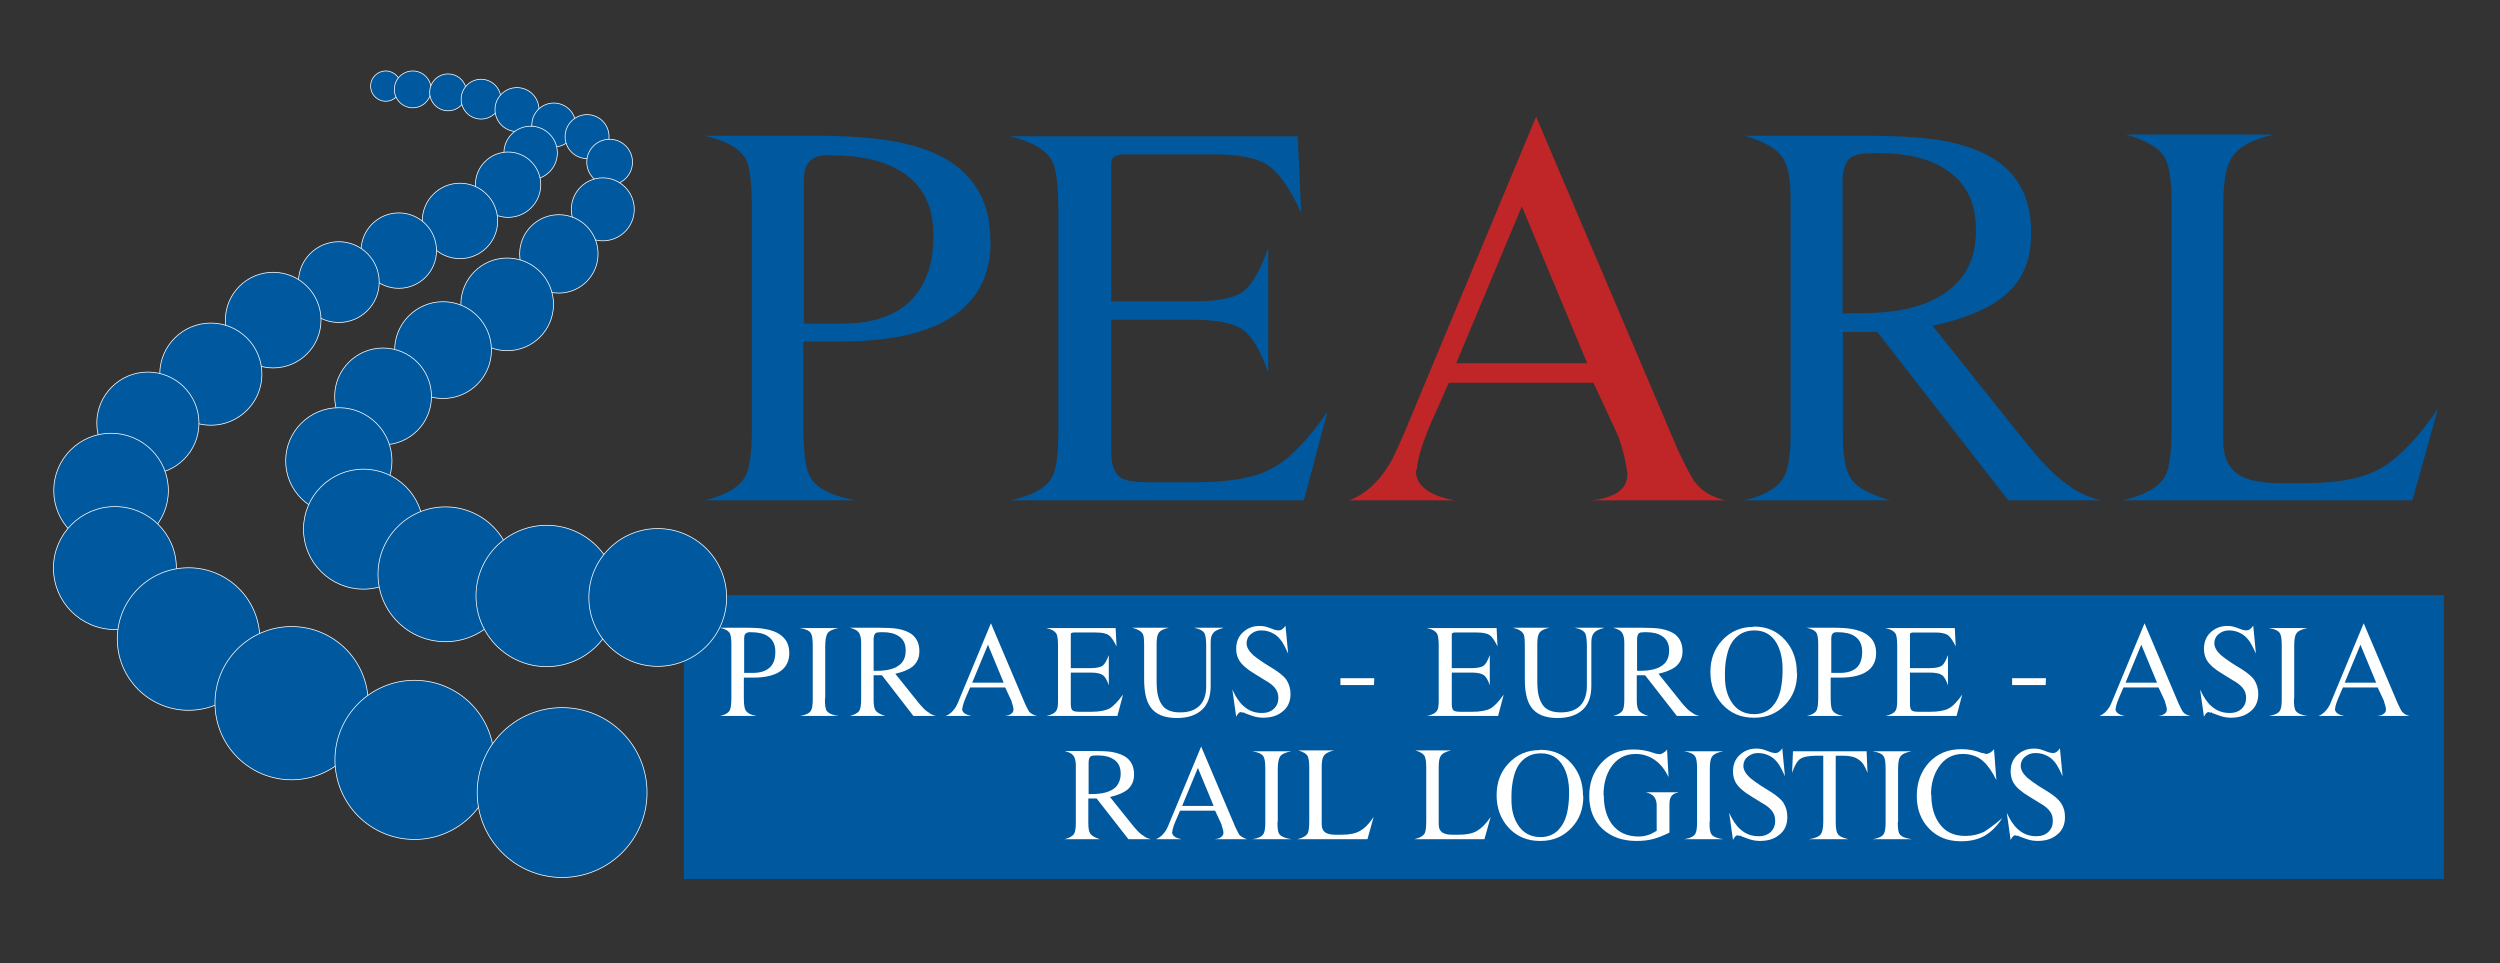 <?xml version="1.0" encoding="utf-8"?>
<!-- Generator: Adobe Illustrator 22.1.0, SVG Export Plug-In . SVG Version: 6.00 Build 0)  -->
<svg version="1.1" id="Layer_1" xmlns="http://www.w3.org/2000/svg" xmlns:xlink="http://www.w3.org/1999/xlink" x="0px" y="0px"
	 viewBox="0 0 841.9 324.3" style="enable-background:new 0 0 841.9 324.3;" xml:space="preserve">
<rect x="0" y="0" width="841.9" height="324.3" fill="#333333" stroke="none"/>
<style type="text/css">
	.st0{fill:#00589F;}
	.st1{fill:#00589F;stroke:#FFFFFF;stroke-width:0.25;stroke-miterlimit:10;}
	.st2{fill:#C02527;}
	.st3{fill:#FFFFFF;}
</style>
<rect x="230.3" y="200.4" class="st0" width="592.7" height="95.6"/>
<g>
	<circle class="st1" cx="129.9" cy="29" r="5.1"/>
	<circle class="st1" cx="139" cy="30.1" r="6.2"/>
	<circle class="st1" cx="150.9" cy="31.1" r="6.2"/>
	<circle class="st1" cx="162" cy="33.4" r="6.7"/>
	<circle class="st1" cx="174.1" cy="36.9" r="7.4"/>
	<circle class="st1" cx="186.5" cy="42.1" r="7.4"/>
	<circle class="st1" cx="178.7" cy="51.5" r="9"/>
	<circle class="st1" cx="171.1" cy="62.2" r="11"/>
	<circle class="st1" cx="154.9" cy="74.4" r="12.7"/>
	<circle class="st1" cx="134.3" cy="84.4" r="12.7"/>
	<circle class="st1" cx="114.1" cy="95" r="13.6"/>
	<circle class="st1" cx="92" cy="107.8" r="16.1"/>
	<circle class="st1" cx="71" cy="126" r="17.2"/>
	<circle class="st1" cx="49.8" cy="142.5" r="17.2"/>
	<circle class="st1" cx="37.4" cy="165.2" r="19.3"/>
	<circle class="st1" cx="38.7" cy="191.3" r="20.7"/>
	<circle class="st1" cx="197.7" cy="46" r="7.4"/>
	<circle class="st1" cx="63.5" cy="215.2" r="24"/>
	<circle class="st1" cx="205.3" cy="54.6" r="7.7"/>
	<circle class="st1" cx="98.2" cy="236.8" r="25.8"/>
	<circle class="st1" cx="203" cy="70.5" r="10.6"/>
	<circle class="st1" cx="188.2" cy="85.5" r="13.2"/>
	<circle class="st1" cx="170.8" cy="102.5" r="15.6"/>
	<circle class="st1" cx="149.2" cy="117.9" r="16.3"/>
	<circle class="st1" cx="129" cy="133.5" r="16.3"/>
	<circle class="st1" cx="114.1" cy="155.2" r="17.9"/>
	<circle class="st1" cx="122.4" cy="178.2" r="20.2"/>
	<circle class="st1" cx="139.6" cy="255.9" r="26.8"/>
	<circle class="st1" cx="150" cy="193.4" r="22.7"/>
	<circle class="st1" cx="184.1" cy="200.7" r="23.8"/>
	<circle class="st1" cx="221.5" cy="201.2" r="23.2"/>
	<circle class="st1" cx="189.3" cy="266.9" r="28.6"/>
</g>
<g>
	<path class="st0" d="M333.6,81.4c0,8.8-2.7,15.9-8.1,21.3c-4.5,4.6-11,7.9-19.2,9.9c-6.6,1.6-14.3,2.4-23,2.4h-12.8v28.5
		c0,8.7,0.8,14.4,2.3,17.1c2.2,3.8,7.3,6.5,15.5,7.9h-51c7.3-1.8,11.9-4.5,13.8-8.3c1.4-2.7,2.1-8.1,2.1-16.3V69.6
		c0-8.1-0.7-13.4-2-15.9c-2-3.7-6.6-6.3-13.9-8h36.4c10.8,0,19.6,0.6,26.2,1.7c10.2,1.7,18,4.9,23.4,9.5c6.8,5.8,10.2,13.8,10.2,24
		L333.6,81.4L333.6,81.4z M314.3,80v-1c0-9.7-3.6-16.8-10.9-21.3c-5.8-3.6-13.6-5.4-23.5-5.4h-1.4c-3,0-5.1,0.9-6.4,2.7
		c-1,1.3-1.4,3.3-1.4,6v4.3V109h12.8c9.6,0,17.1-2.3,22.4-7C311.4,96.9,314.3,89.6,314.3,80z"/>
	<path class="st0" d="M447,138.8l-7.9,29.7h-99c7.4-1.5,12.1-4.1,14.1-7.7c1.5-2.6,2.2-7.7,2.2-15.4V70.9c0-8.4-0.7-13.9-2-16.5
		c-2-3.9-6.8-6.7-14.3-8.5H437l1.2,25.7c-3.7-7.9-7.3-13.2-11-15.8S417.5,52,409,52h-30.5c-1.5,0-2.6,0.3-3.3,0.8
		c-0.7,0.5-1,1.4-1,2.5v46.2h27.5c8.3,0,13.9-1.1,16.9-3.3c3-2.2,5.8-7.1,8.5-14.7v42c-2.6-7.5-5.5-12.3-8.6-14.5s-8.6-3.3-16.4-3.3
		h-27.9v43.9c0,4.7,1,7.7,3,9.1c1.6,1.2,4.8,1.7,9.6,1.7h15.9c11.3,0,19.8-1.5,25.3-4.5C433.6,155.2,439.9,148.8,447,138.8z"/>
	<path class="st2" d="M581.2,168.5H536c3-0.3,5.5-1,7.4-1.9c3.1-1.5,4.6-3.8,4.6-6.7v-0.6c-0.2-1.8-0.6-3.8-1.1-6.1
		c-0.1-0.3-0.6-2.2-1.7-5.8l-8.6-18.5h-48.7l-5.4,12.2c-1.2,2.5-2.2,5.2-3.3,8.2c-1.3,3.9-2,6.8-2,8.6l-0.4,0.6c0,3,1.6,5.4,4.7,7.2
		c2,1.2,4.8,2.1,8.3,2.8h-35.5c5.4-2,9.9-6.1,13.5-12c1.6-2.6,4.1-8.2,7.6-16.7l41.9-100.5l47.6,111.9c2.9,6.2,4.9,9.9,5.8,11
		C573,165.4,576.6,167.5,581.2,168.5z M534.5,122.3l-22-52.8l-22.1,52.8H534.5z"/>
	<path class="st0" d="M707.6,168.5h-31.3l-44.1-56.7h-11.6v34.5c0,7.2,0.9,12.1,2.7,14.8c2,3.1,6.5,5.5,13.3,7.4h-49.2
		c6.7-1.6,11-4.1,13.1-7.4c1.7-2.8,2.5-7.8,2.5-15.2V66.6c0-6.7-1-11.4-3.1-14.1c-2.1-2.7-6.2-5-12.4-6.8h40.4
		c10.4,0,18.7,0.5,24.7,1.4c9.5,1.5,16.8,4.4,21.9,8.6c6.3,5.3,9.5,12.7,9.5,22.4V79c0,8.9-3.1,15.9-9.4,20.9
		c-5.2,4.2-13.1,7.5-23.8,9.8l30.1,37.7c3.1,3.8,5.5,6.7,7.3,8.6c2.9,3.2,5.8,5.7,8.6,7.6C700,166,703.7,167.6,707.6,168.5z
		 M665.4,77.6V77c0-8.9-3.4-15.5-10.1-19.9c-5.6-3.7-13-5.5-22.1-5.5h-2.6c-3.6,0-6,0.5-7.3,1.4c-1.9,1.4-2.8,4.3-2.8,8.6v43.9h5
		c7.2,0,13.4-0.6,18.3-1.9c6.5-1.7,11.5-4.4,15.2-8.3C663.3,90.9,665.4,85,665.4,77.6z"/>
	<path class="st0" d="M821,137.7l-8.6,30.8h-97.6c7.6-1.8,12.4-4.5,14.4-8.3c1.4-2.6,2.1-8.1,2.1-16.3V69c0-7.8-0.7-13-2.1-15.6
		c-1.9-3.5-6.4-6.2-13.4-8.1H766c-7.5,1.5-12.4,4.3-14.7,8.2c-1.7,2.9-2.6,8-2.6,15.5v3v76.5c0,5.8,2,9.7,6.1,11.9
		c2.8,1.5,7.1,2.3,13,2.3h8.8c11,0,19.5-1.7,25.5-5.2C808.1,153.9,814.4,147.3,821,137.7z"/>
</g>
<g>
	<path class="st3" d="M265.8,220c0,2.1-0.7,3.9-2,5.2c-1.1,1.1-2.6,1.9-4.6,2.4c-1.6,0.4-3.4,0.6-5.6,0.6h-3.1v6.9
		c0,2.1,0.2,3.5,0.6,4.1c0.5,0.9,1.8,1.6,3.7,1.9h-12.3c1.8-0.4,2.9-1.1,3.3-2c0.3-0.7,0.5-2,0.5-4v-18c0-2-0.2-3.2-0.5-3.8
		c-0.5-0.9-1.6-1.5-3.4-1.9h8.8c2.6,0,4.7,0.1,6.3,0.4c2.5,0.4,4.4,1.2,5.7,2.3C265,215.5,265.8,217.5,265.8,220L265.8,220z
		 M261.1,219.7v-0.3c0-2.4-0.9-4.1-2.6-5.2c-1.4-0.9-3.3-1.3-5.7-1.3h-0.3c-0.7,0-1.2,0.2-1.6,0.7c-0.2,0.3-0.3,0.8-0.3,1.4v1v10.6
		h3.1c2.3,0,4.1-0.6,5.4-1.7C260.4,223.8,261.1,222,261.1,219.7z"/>
	<path class="st3" d="M282.5,241.1h-13.1c1.9-0.3,3.2-0.9,3.7-1.8c0.4-0.7,0.6-1.9,0.6-3.8v-18c0-2.2-0.2-3.6-0.6-4.2
		c-0.5-0.9-1.8-1.5-3.8-1.8h13.1c-2,0.4-3.3,1-3.8,1.9c-0.4,0.7-0.7,2.1-0.7,4.2v17.3l-0.1,0.8c0,1.9,0.2,3.2,0.7,3.8
		C279.2,240.3,280.5,240.9,282.5,241.1z"/>
	<path class="st3" d="M315.2,241.1h-7.6L297,227.4h-2.8v8.3c0,1.7,0.2,2.9,0.7,3.6c0.5,0.7,1.6,1.3,3.2,1.8h-11.9
		c1.6-0.4,2.7-1,3.2-1.8c0.4-0.7,0.6-1.9,0.6-3.7v-19.2c0-1.6-0.3-2.7-0.8-3.4s-1.5-1.2-3-1.6h9.8c2.5,0,4.5,0.1,6,0.3
		c2.3,0.4,4.1,1.1,5.3,2.1c1.5,1.3,2.3,3.1,2.3,5.4v0.2c0,2.2-0.8,3.8-2.3,5.1c-1.3,1-3.2,1.8-5.8,2.4l7.3,9.1
		c0.7,0.9,1.3,1.6,1.8,2.1c0.7,0.8,1.4,1.4,2.1,1.8C313.4,240.5,314.3,240.9,315.2,241.1z M305,219.1V219c0-2.2-0.8-3.8-2.4-4.8
		c-1.4-0.9-3.1-1.3-5.3-1.3h-0.6c-0.9,0-1.5,0.1-1.8,0.3c-0.4,0.3-0.7,1-0.7,2.1v10.6h1.2c1.8,0,3.2-0.2,4.4-0.5
		c1.6-0.4,2.8-1.1,3.7-2C304.5,222.3,305,220.9,305,219.1z"/>
	<path class="st3" d="M349.3,241.1h-10.9c0.7-0.1,1.3-0.2,1.8-0.5c0.7-0.4,1.1-0.9,1.1-1.6v-0.1c0-0.4-0.1-0.9-0.3-1.5
		c0-0.1-0.2-0.5-0.4-1.4l-2.1-4.5h-11.8l-1.3,3c-0.3,0.6-0.5,1.3-0.8,2c-0.3,0.9-0.5,1.6-0.5,2.1l-0.1,0.1c0,0.7,0.4,1.3,1.1,1.7
		c0.5,0.3,1.2,0.5,2,0.7h-8.6c1.3-0.5,2.4-1.5,3.3-2.9c0.4-0.6,1-2,1.8-4l10.1-24.3l11.5,27.1c0.7,1.5,1.2,2.4,1.4,2.7
		C347.3,240.4,348.2,240.9,349.3,241.1z M338,229.9l-5.3-12.8l-5.3,12.8H338z"/>
	<path class="st3" d="M378.2,233.9l-1.9,7.2h-23.9c1.8-0.4,2.9-1,3.4-1.9c0.4-0.6,0.5-1.9,0.5-3.7v-18c0-2-0.2-3.4-0.5-4
		c-0.5-0.9-1.6-1.6-3.5-2h23.4l0.3,6.2c-0.9-1.9-1.8-3.2-2.6-3.8c-0.9-0.6-2.3-0.9-4.4-0.9h-7.4c-0.4,0-0.6,0.1-0.8,0.2
		c-0.2,0.1-0.2,0.3-0.2,0.6V225h6.6c2,0,3.4-0.3,4.1-0.8s1.4-1.7,2.1-3.6v10.2c-0.6-1.8-1.3-3-2.1-3.5c-0.7-0.5-2.1-0.8-4-0.8h-6.7
		v10.6c0,1.1,0.2,1.9,0.7,2.2c0.4,0.3,1.2,0.4,2.3,0.4h3.9c2.7,0,4.8-0.4,6.1-1.1C374.9,237.9,376.4,236.3,378.2,233.9z"/>
	<path class="st3" d="M411.9,211.5c-1.7,0.4-2.9,1-3.5,1.9c-0.5,0.7-0.7,1.7-0.7,3.1v2.3V231c0,3.6-1,6.3-3,8.1s-4.8,2.7-8.4,2.7
		c-4.1,0-7.1-1.2-8.8-3.6c-1.5-2-2.2-5.2-2.2-9.5v-11c0-2.2-0.1-3.6-0.4-4.1c-0.5-1-1.7-1.7-3.6-2.2h12.3c-1.8,0.4-3,1-3.5,1.9
		c-0.4,0.7-0.6,1.9-0.6,3.7v0.7v10.9c0,2.4,0.1,4.1,0.4,5.4c0.4,1.8,1.1,3.2,2.1,4.2c1.2,1.1,3,1.7,5.3,1.7h0.2c2.9,0,5-0.8,6.5-2.3
		s2.2-3.7,2.2-6.6v-13.4c0-2.1-0.2-3.5-0.5-4.2c-0.5-1-1.7-1.6-3.6-2h9.8V211.5z"/>
	<path class="st3" d="M434.6,233.7c0,2.5-0.9,4.6-2.8,6c-1.7,1.4-3.9,2-6.5,2c-0.7,0-1.4-0.1-2-0.2c-0.6-0.1-1.2-0.3-1.8-0.5
		l-2.2-0.8c-0.1,0-0.2-0.1-0.3-0.2c-0.1-0.1-0.3-0.1-0.3-0.1l-0.1,0.1h-0.1c0,0-0.1,0-0.3-0.1c-0.2-0.1-0.2-0.1-0.3-0.1
		c-0.4,0-0.7,0.2-1,0.6c-0.2,0.2-0.4,0.6-0.6,1l-1.3-9.2c1.1,2.4,2.3,4.3,3.8,5.6c1.8,1.6,3.8,2.3,6.1,2.3h0.3
		c1.5,0,2.8-0.5,3.8-1.4c1-1,1.5-2.2,1.5-3.7v0c0-1.3-0.4-2.5-1.3-3.5c-0.7-0.8-1.7-1.6-3-2.3l-3.4-2.1c-1.5-0.9-2.5-1.6-3.2-2.2
		c-1.1-0.9-1.9-1.8-2.4-2.7c-0.6-1.1-0.9-2.3-0.9-3.7c0-2.2,0.7-4.1,2.2-5.5s3.3-2.2,5.6-2.2c0.5,0,1,0,1.5,0.1s1,0.2,1.5,0.4
		l2.2,0.8l1.1,0.2c0.5,0,1-0.1,1.4-0.4c0.4-0.3,0.8-0.7,1.1-1.2l0.9,9.4c-0.7-1.6-1.4-2.9-2-3.9c-0.9-1.3-1.8-2.2-2.9-2.8
		c-1.2-0.7-2.6-1.1-4.1-1.1h-0.2c-1.2,0-2.3,0.4-3.3,1.2s-1.5,1.9-1.5,3.1c0,1.3,0.7,2.6,2.2,4c0.7,0.6,1.9,1.5,3.7,2.7l3.7,2.3
		c1.8,1.2,3.1,2.3,3.8,3.3C434.1,230.3,434.6,231.9,434.6,233.7z"/>
	<path class="st3" d="M462.8,228.4l-0.1,2.3h-11.3v-2.3H462.8z"/>
	<path class="st3" d="M506.4,233.9l-1.9,7.2h-23.9c1.8-0.4,2.9-1,3.4-1.9c0.4-0.6,0.5-1.9,0.5-3.7v-18c0-2-0.2-3.4-0.5-4
		c-0.5-0.9-1.6-1.6-3.5-2H504l0.3,6.2c-0.9-1.9-1.8-3.2-2.6-3.8c-0.9-0.6-2.3-0.9-4.4-0.9h-7.4c-0.4,0-0.6,0.1-0.8,0.2
		c-0.2,0.1-0.2,0.3-0.2,0.6V225h6.6c2,0,3.4-0.3,4.1-0.8s1.4-1.7,2.1-3.6v10.2c-0.6-1.8-1.3-3-2.1-3.5c-0.7-0.5-2.1-0.8-4-0.8h-6.7
		v10.6c0,1.1,0.2,1.9,0.7,2.2c0.4,0.3,1.2,0.4,2.3,0.4h3.9c2.7,0,4.8-0.4,6.1-1.1C503.2,237.9,504.7,236.3,506.4,233.9z"/>
	<path class="st3" d="M540.1,211.5c-1.7,0.4-2.9,1-3.5,1.9c-0.5,0.7-0.7,1.7-0.7,3.1v2.3V231c0,3.6-1,6.3-3,8.1s-4.8,2.7-8.4,2.7
		c-4.1,0-7.1-1.2-8.8-3.6c-1.5-2-2.2-5.2-2.2-9.5v-11c0-2.2-0.1-3.6-0.4-4.1c-0.5-1-1.6-1.7-3.6-2.2h12.3c-1.8,0.4-3,1-3.5,1.9
		c-0.4,0.7-0.6,1.9-0.6,3.7v0.7v10.9c0,2.4,0.1,4.1,0.4,5.4c0.4,1.8,1.1,3.2,2.1,4.2c1.2,1.1,3,1.7,5.3,1.7h0.2c2.9,0,5-0.8,6.5-2.3
		c1.4-1.5,2.2-3.7,2.2-6.6v-13.4c0-2.1-0.2-3.5-0.5-4.2c-0.5-1-1.7-1.6-3.6-2h9.8V211.5z"/>
	<path class="st3" d="M572.3,241.1h-7.6L554,227.4h-2.8v8.3c0,1.7,0.2,2.9,0.7,3.6c0.5,0.7,1.6,1.3,3.2,1.8h-11.9
		c1.6-0.4,2.7-1,3.2-1.8c0.4-0.7,0.6-1.9,0.6-3.7v-19.2c0-1.6-0.3-2.7-0.8-3.4s-1.5-1.2-3-1.6h9.8c2.5,0,4.5,0.1,6,0.3
		c2.3,0.4,4.1,1.1,5.3,2.1c1.5,1.3,2.3,3.1,2.3,5.4v0.2c0,2.2-0.8,3.8-2.3,5.1c-1.3,1-3.2,1.8-5.8,2.4l7.3,9.1
		c0.7,0.9,1.3,1.6,1.8,2.1c0.7,0.8,1.4,1.4,2.1,1.8C570.4,240.5,571.3,240.9,572.3,241.1z M562.1,219.1V219c0-2.2-0.8-3.8-2.4-4.8
		c-1.4-0.9-3.1-1.3-5.3-1.3h-0.6c-0.9,0-1.5,0.1-1.8,0.3c-0.4,0.3-0.7,1-0.7,2.1v10.6h1.2c1.8,0,3.2-0.2,4.4-0.5
		c1.6-0.4,2.8-1.1,3.7-2C561.6,222.3,562.1,220.9,562.1,219.1z"/>
	<path class="st3" d="M605.2,226.7c0,4.2-1.3,7.8-4,10.6c-2.7,2.9-6.2,4.4-10.4,4.4h-0.2c-4.3,0-7.8-1.5-10.5-4.4s-4.1-6.6-4.1-10.9
		v-0.1c0-4.3,1.3-7.8,4-10.7c2.8-3,6.3-4.5,10.5-4.5l0.2-0.1c4.3,0,7.8,1.5,10.5,4.6c2.6,2.9,3.9,6.6,3.9,10.9L605.2,226.7
		L605.2,226.7z M600.3,226.1v-0.8c0-3.5-0.7-6.4-2-8.7c-1.7-2.9-4.2-4.3-7.5-4.3c-2.5,0-4.5,0.8-6.1,2.3c-1.4,1.3-2.4,3.1-3,5.5
		c-0.5,1.9-0.8,4.1-0.8,6.4v1.5c0,3.3,0.7,6.1,2.2,8.4c1.7,2.7,4.3,4.1,7.6,4.1c2.4,0,4.4-0.8,6-2.4c1.3-1.4,2.3-3.2,2.9-5.6
		C600,230.5,600.3,228.4,600.3,226.1z"/>
	<path class="st3" d="M631.8,220c0,2.1-0.7,3.9-2,5.2c-1.1,1.1-2.6,1.9-4.6,2.4c-1.6,0.4-3.4,0.6-5.6,0.6h-3.1v6.9
		c0,2.1,0.2,3.5,0.6,4.1c0.5,0.9,1.8,1.6,3.7,1.9h-12.3c1.8-0.4,2.9-1.1,3.3-2c0.3-0.7,0.5-2,0.5-4v-18c0-2-0.2-3.2-0.5-3.8
		c-0.5-0.9-1.6-1.5-3.4-1.9h8.8c2.6,0,4.7,0.1,6.3,0.4c2.5,0.4,4.4,1.2,5.7,2.3C631,215.5,631.8,217.5,631.8,220L631.8,220z
		 M627.1,219.7v-0.3c0-2.4-0.9-4.1-2.6-5.2c-1.4-0.9-3.3-1.3-5.7-1.3h-0.3c-0.7,0-1.2,0.2-1.5,0.7c-0.2,0.3-0.3,0.8-0.3,1.4v1v10.6
		h3.1c2.3,0,4.1-0.6,5.4-1.7C626.4,223.8,627.1,222,627.1,219.7z"/>
	<path class="st3" d="M660.8,233.9l-1.9,7.2H635c1.8-0.4,2.9-1,3.4-1.9c0.4-0.6,0.5-1.9,0.5-3.7v-18c0-2-0.2-3.4-0.5-4
		c-0.5-0.9-1.6-1.6-3.5-2h23.4l0.3,6.2c-0.9-1.9-1.8-3.2-2.6-3.8c-0.9-0.6-2.3-0.9-4.4-0.9h-7.4c-0.4,0-0.6,0.1-0.8,0.2
		c-0.2,0.1-0.2,0.3-0.2,0.6V225h6.6c2,0,3.4-0.3,4.1-0.8c0.7-0.5,1.4-1.7,2.1-3.6v10.2c-0.6-1.8-1.3-3-2.1-3.5
		c-0.7-0.5-2.1-0.8-4-0.8h-6.7v10.6c0,1.1,0.2,1.9,0.7,2.2c0.4,0.3,1.2,0.4,2.3,0.4h3.9c2.7,0,4.8-0.4,6.1-1.1
		C657.6,237.9,659.1,236.3,660.8,233.9z"/>
	<path class="st3" d="M689,228.4l-0.1,2.3h-11.3v-2.3H689z"/>
	<path class="st3" d="M737.7,241.1h-10.9c0.7-0.1,1.3-0.2,1.8-0.5c0.7-0.4,1.1-0.9,1.1-1.6v-0.1c0-0.4-0.1-0.9-0.3-1.5
		c0-0.1-0.2-0.5-0.4-1.4l-2.1-4.5h-11.8l-1.3,3c-0.3,0.6-0.5,1.3-0.8,2c-0.3,0.9-0.5,1.6-0.5,2.1l-0.1,0.1c0,0.7,0.4,1.3,1.1,1.7
		c0.5,0.3,1.2,0.5,2,0.7H707c1.3-0.5,2.4-1.5,3.3-2.9c0.4-0.6,1-2,1.8-4l10.1-24.3l11.5,27.1c0.7,1.5,1.2,2.4,1.4,2.7
		C735.7,240.4,736.5,240.9,737.7,241.1z M726.4,229.9l-5.3-12.8l-5.3,12.8H726.4z"/>
	<path class="st3" d="M760.5,233.7c0,2.5-0.9,4.6-2.8,6c-1.7,1.4-3.9,2-6.5,2c-0.7,0-1.4-0.1-2-0.2c-0.6-0.1-1.2-0.3-1.8-0.5
		l-2.2-0.8c-0.1,0-0.2-0.1-0.3-0.2c-0.1-0.1-0.3-0.1-0.3-0.1l-0.1,0.1h-0.1c0,0-0.1,0-0.3-0.1s-0.2-0.1-0.3-0.1
		c-0.4,0-0.7,0.2-1,0.6c-0.2,0.2-0.4,0.6-0.6,1l-1.3-9.2c1.1,2.4,2.3,4.3,3.8,5.6c1.8,1.6,3.8,2.3,6.1,2.3h0.3
		c1.5,0,2.8-0.5,3.8-1.4c1-1,1.5-2.2,1.5-3.7v0c0-1.3-0.4-2.5-1.3-3.5c-0.7-0.8-1.7-1.6-3-2.3l-3.4-2.1c-1.5-0.9-2.5-1.6-3.2-2.2
		c-1.1-0.9-1.9-1.8-2.4-2.7c-0.6-1.1-0.9-2.3-0.9-3.7c0-2.2,0.7-4.1,2.2-5.5s3.3-2.2,5.6-2.2c0.5,0,1,0,1.5,0.1s1,0.2,1.5,0.4
		l2.2,0.8l1.1,0.2c0.5,0,1-0.1,1.4-0.4c0.4-0.3,0.8-0.7,1.1-1.2l0.9,9.4c-0.7-1.6-1.4-2.9-2-3.9c-0.9-1.3-1.8-2.2-2.9-2.8
		c-1.2-0.7-2.6-1.1-4.1-1.1h-0.2c-1.2,0-2.3,0.4-3.3,1.2s-1.5,1.9-1.5,3.1c0,1.3,0.7,2.6,2.2,4c0.7,0.6,1.9,1.5,3.7,2.7l3.7,2.3
		c1.8,1.2,3.1,2.3,3.8,3.3C760,230.3,760.5,231.9,760.5,233.7z"/>
	<path class="st3" d="M777.2,241.1h-13.1c1.9-0.3,3.2-0.9,3.7-1.8c0.4-0.7,0.6-1.9,0.6-3.8v-18c0-2.2-0.2-3.6-0.6-4.2
		c-0.5-0.9-1.8-1.5-3.8-1.8h13.1c-2,0.4-3.3,1-3.8,1.9c-0.5,0.7-0.7,2.1-0.7,4.2v17.3l-0.1,0.8c0,1.9,0.2,3.2,0.7,3.8
		C773.9,240.3,775.2,240.9,777.2,241.1z"/>
	<path class="st3" d="M811.5,241.1h-10.9c0.7-0.1,1.3-0.2,1.8-0.5c0.7-0.4,1.1-0.9,1.1-1.6v-0.1c0-0.4-0.1-0.9-0.3-1.5
		c0-0.1-0.2-0.5-0.4-1.4l-2.1-4.5H789l-1.3,3c-0.3,0.6-0.5,1.3-0.8,2c-0.3,0.9-0.5,1.6-0.5,2.1l-0.1,0.1c0,0.7,0.4,1.3,1.1,1.7
		c0.5,0.3,1.2,0.5,2,0.7h-8.6c1.3-0.5,2.4-1.5,3.3-2.9c0.4-0.6,1-2,1.8-4l10.1-24.3l11.5,27.1c0.7,1.5,1.2,2.4,1.4,2.7
		C809.6,240.4,810.4,240.9,811.5,241.1z M800.2,229.9l-5.3-12.8l-5.3,12.8H800.2z"/>
</g>
<g>
	<path class="st3" d="M387.6,282.6H380l-10.7-13.7h-2.8v8.3c0,1.7,0.2,2.9,0.7,3.6s1.6,1.3,3.2,1.8h-11.9c1.6-0.4,2.7-1,3.2-1.8
		c0.4-0.7,0.6-1.9,0.6-3.7v-19.2c0-1.6-0.3-2.7-0.8-3.4s-1.5-1.2-3-1.6h9.8c2.5,0,4.5,0.1,6,0.3c2.3,0.4,4.1,1.1,5.3,2.1
		c1.5,1.3,2.3,3.1,2.3,5.4v0.2c0,2.2-0.8,3.8-2.3,5.1c-1.3,1-3.2,1.8-5.8,2.4l7.3,9.1c0.7,0.9,1.3,1.6,1.8,2.1
		c0.7,0.8,1.4,1.4,2.1,1.8C385.7,282,386.6,282.4,387.6,282.6z M377.4,260.6v-0.1c0-2.2-0.8-3.8-2.4-4.8c-1.4-0.9-3.1-1.3-5.3-1.3
		h-0.6c-0.9,0-1.5,0.1-1.8,0.3c-0.4,0.3-0.7,1-0.7,2.1v10.6h1.2c1.8,0,3.2-0.2,4.4-0.5c1.6-0.4,2.8-1.1,3.7-2
		C376.8,263.8,377.4,262.4,377.4,260.6z"/>
	<path class="st3" d="M420,282.6h-10.9c0.7-0.1,1.3-0.2,1.8-0.5c0.7-0.4,1.1-0.9,1.1-1.6v-0.1c0-0.4-0.1-0.9-0.3-1.5
		c0-0.1-0.2-0.5-0.4-1.4l-2.1-4.5h-11.8l-1.3,3c-0.3,0.6-0.5,1.3-0.8,2c-0.3,0.9-0.5,1.6-0.5,2.1l-0.1,0.1c0,0.7,0.4,1.3,1.1,1.7
		c0.5,0.3,1.2,0.5,2,0.7h-8.5c1.3-0.5,2.4-1.5,3.3-2.9c0.4-0.6,1-2,1.8-4l10.1-24.3l11.5,27.1c0.7,1.5,1.2,2.4,1.4,2.7
		C418.1,281.8,418.9,282.3,420,282.6z M408.7,271.4l-5.3-12.8l-5.3,12.8H408.7z"/>
	<path class="st3" d="M434.9,282.6h-13.1c1.9-0.3,3.2-0.9,3.7-1.8c0.4-0.7,0.6-1.9,0.6-3.8v-18c0-2.2-0.2-3.6-0.6-4.2
		c-0.5-0.9-1.8-1.5-3.8-1.8h13.1c-2,0.4-3.3,1-3.8,1.9c-0.4,0.7-0.7,2.1-0.7,4.2v17.3l-0.1,0.8c0,1.9,0.2,3.2,0.7,3.8
		C431.6,281.8,432.9,282.3,434.9,282.6z"/>
	<path class="st3" d="M462.6,275.1l-2.1,7.5h-23.6c1.8-0.4,3-1.1,3.5-2c0.3-0.6,0.5-2,0.5-4v-18.1c0-1.9-0.2-3.1-0.5-3.8
		c-0.5-0.9-1.5-1.5-3.2-2h12.1c-1.8,0.4-3,1-3.6,2c-0.4,0.7-0.6,1.9-0.6,3.7v0.7v18.5c0,1.4,0.5,2.4,1.5,2.9
		c0.7,0.4,1.7,0.6,3.1,0.6h2.1c2.7,0,4.7-0.4,6.2-1.3C459.5,279,461,277.5,462.6,275.1z"/>
	<path class="st3" d="M502,275.1l-2.1,7.5h-23.6c1.8-0.4,3-1.1,3.5-2c0.3-0.6,0.5-2,0.5-4v-18.1c0-1.9-0.2-3.1-0.5-3.8
		c-0.5-0.9-1.5-1.5-3.2-2h12.1c-1.8,0.4-3,1-3.6,2c-0.4,0.7-0.6,1.9-0.6,3.7v0.7v18.5c0,1.4,0.5,2.4,1.5,2.9
		c0.7,0.4,1.7,0.6,3.1,0.6h2.1c2.7,0,4.7-0.4,6.2-1.3C498.8,279,500.4,277.5,502,275.1z"/>
	<path class="st3" d="M533.2,268.2c0,4.2-1.3,7.8-4,10.6c-2.7,2.9-6.2,4.4-10.4,4.4h-0.2c-4.3,0-7.8-1.5-10.5-4.4s-4.1-6.6-4.1-10.9
		v-0.1c0-4.3,1.3-7.8,4-10.7c2.8-3,6.3-4.5,10.5-4.5l0.2-0.1c4.3,0,7.8,1.5,10.5,4.6c2.6,2.9,3.9,6.6,3.9,10.9L533.2,268.2
		L533.2,268.2z M528.4,267.5v-0.8c0-3.5-0.7-6.4-2-8.7c-1.7-2.9-4.2-4.3-7.5-4.3c-2.5,0-4.5,0.8-6.1,2.3c-1.4,1.3-2.4,3.1-3,5.5
		c-0.5,1.9-0.8,4.1-0.8,6.4v1.5c0,3.3,0.7,6.1,2.2,8.4c1.7,2.7,4.3,4.1,7.6,4.1c2.4,0,4.4-0.8,6-2.4c1.3-1.4,2.3-3.2,2.9-5.6
		C528.1,272,528.4,269.8,528.4,267.5z"/>
	<path class="st3" d="M565.1,266.9c-1.2,0.2-2,0.7-2.4,1.5c-0.4,0.6-0.5,1.6-0.5,2.8v0.7v8.5c-2.1,1-3.8,1.7-5.3,2.1
		c-1.8,0.5-3.7,0.7-5.8,0.7c-4.6,0-8.4-1.3-11.4-4c-3-2.8-4.5-6.5-4.5-11.1V268c0-4.4,1.3-8,4-11c2.8-3.1,6.3-4.6,10.7-4.6h0.5
		c1.1,0,2.2,0.1,3.3,0.3c1.1,0.2,2.2,0.5,3.3,0.9c0.3,0.1,0.5,0.2,0.6,0.2c0.4,0.1,0.8,0.1,1.1,0.1l0.1,0.1c0.5,0,0.9-0.2,1.4-0.5
		s0.9-0.7,1.2-1.1l0.5,9.3c-1.2-2.5-2.7-4.4-4.4-5.6c-1.9-1.4-4.1-2.2-6.7-2.2c-3.5,0-6.3,1.5-8.3,4.5c-1.7,2.6-2.5,5.7-2.5,9.3
		c0.1,0.1,0.1,0.2,0.1,0.2c0,3.9,0.9,7.1,2.7,9.6c2.1,2.8,5.1,4.2,9,4.2h0.1c1.1,0,2.2-0.2,3.1-0.5c0.7-0.2,1.7-0.7,2.9-1.4v-8.6
		c0-1.1-0.3-2.1-0.8-2.8c-0.6-0.8-1.6-1.3-2.9-1.6h10.9V266.9z"/>
	<path class="st3" d="M580.3,282.6h-13.1c1.9-0.3,3.2-0.9,3.7-1.8c0.4-0.7,0.6-1.9,0.6-3.8v-18c0-2.2-0.2-3.6-0.6-4.2
		c-0.5-0.9-1.8-1.5-3.8-1.8h13.2c-2,0.4-3.3,1-3.8,1.9c-0.5,0.7-0.7,2.1-0.7,4.2v17.3l-0.1,0.8c0,1.9,0.2,3.2,0.7,3.8
		C576.9,281.8,578.3,282.3,580.3,282.6z"/>
	<path class="st3" d="M601.9,275.2c0,2.5-0.9,4.6-2.8,6c-1.7,1.4-3.9,2-6.5,2c-0.7,0-1.4-0.1-2-0.2s-1.2-0.3-1.8-0.5l-2.2-0.8
		c-0.1,0-0.2-0.1-0.3-0.2s-0.3-0.1-0.3-0.1l-0.1,0.1h-0.1c0,0-0.1,0-0.3-0.1s-0.2-0.1-0.3-0.1c-0.4,0-0.7,0.2-1,0.6
		c-0.2,0.2-0.4,0.6-0.6,1l-1.3-9.2c1.1,2.4,2.3,4.3,3.8,5.6c1.8,1.6,3.8,2.3,6.1,2.3h0.3c1.5,0,2.8-0.5,3.8-1.4c1-1,1.5-2.2,1.5-3.7
		v-0.2c0-1.3-0.4-2.5-1.3-3.5c-0.7-0.8-1.7-1.6-3-2.3l-3.4-2.1c-1.5-0.9-2.5-1.6-3.2-2.2c-1.1-0.9-1.9-1.8-2.4-2.7
		c-0.6-1.1-0.9-2.3-0.9-3.7c0-2.2,0.7-4.1,2.2-5.5s3.3-2.2,5.6-2.2c0.5,0,1,0,1.5,0.1s1,0.2,1.5,0.4l2.2,0.8l1.1,0.2
		c0.5,0,1-0.1,1.4-0.4c0.4-0.3,0.8-0.7,1.1-1.2l0.9,9.4c-0.7-1.6-1.4-2.9-2-3.9c-0.9-1.3-1.8-2.2-2.9-2.8c-1.2-0.7-2.6-1.1-4.1-1.1
		h-0.2c-1.2,0-2.3,0.4-3.3,1.2s-1.5,1.9-1.5,3.1c0,1.3,0.7,2.6,2.2,4c0.7,0.6,1.9,1.5,3.7,2.7l3.7,2.3c1.8,1.2,3.1,2.3,3.8,3.3
		C601.5,271.8,601.9,273.3,601.9,275.2z"/>
	<path class="st3" d="M628.9,260.3c-0.8-2.2-1.7-3.7-3-4.5c-1.2-0.9-2.9-1.3-5.1-1.3h-2.6v22.3c0,2,0.2,3.4,0.7,4
		c0.5,0.9,1.8,1.4,3.6,1.8h-13.3c2-0.3,3.3-0.8,4-1.7c0.5-0.7,0.8-2.1,0.8-4.1v-22.3h-2.4c-2.6,0-4.4,0.4-5.4,1.1s-1.9,2.3-2.7,4.7
		l0.3-7.3h24.8L628.9,260.3z"/>
	<path class="st3" d="M643.8,282.6h-13.1c1.9-0.3,3.2-0.9,3.7-1.8c0.4-0.7,0.6-1.9,0.6-3.8v-18c0-2.2-0.2-3.6-0.6-4.2
		c-0.5-0.9-1.8-1.5-3.8-1.8h13.1c-2,0.4-3.3,1-3.8,1.9c-0.5,0.7-0.7,2.1-0.7,4.2v17.3l-0.1,0.8c0,1.9,0.2,3.2,0.7,3.8
		C640.4,281.8,641.7,282.3,643.8,282.6z"/>
	<path class="st3" d="M674.3,275.5c-1.8,2.8-3.9,4.8-6.2,6.1c-2.1,1.1-4.6,1.7-7.5,1.7h-0.3c-4.4,0-7.9-1.4-10.7-4.3
		c-2.7-2.8-4.1-6.5-4.1-10.8v-0.3c0-4.4,1.4-8.1,4.1-11.1c2.8-3,6.4-4.5,10.8-4.5h0.5c0.9,0,2,0.1,3.1,0.3s2.1,0.5,2.9,0.8
		c0.2,0.1,0.4,0.2,0.8,0.2c0.3,0.1,0.6,0.1,0.8,0.2l0.4,0.1c0.4,0,0.9-0.2,1.4-0.5s0.9-0.7,1.2-1.1l0.8,10.4c-1.5-3-3-5.1-4.5-6.4
		c-1.8-1.6-4.1-2.4-6.8-2.4c-3.4,0-6.2,1.5-8.1,4.4c-1.7,2.5-2.6,5.6-2.6,9.1l0.1,0.4c0,3.8,0.9,7,2.6,9.4c2,2.9,4.9,4.3,8.8,4.3
		h0.2c2.2,0,4.3-0.5,6.2-1.4C669.6,279.2,671.7,277.7,674.3,275.5z"/>
	<path class="st3" d="M695.4,275.2c0,2.5-0.9,4.6-2.8,6c-1.7,1.4-3.9,2-6.5,2c-0.7,0-1.4-0.1-2-0.2s-1.2-0.3-1.8-0.5l-2.2-0.8
		c-0.1,0-0.2-0.1-0.3-0.2s-0.3-0.1-0.3-0.1l-0.1,0.1h-0.1c0,0-0.1,0-0.3-0.1s-0.2-0.1-0.3-0.1c-0.4,0-0.7,0.2-1,0.6
		c-0.2,0.2-0.4,0.6-0.6,1l-1.3-9.2c1.1,2.4,2.3,4.3,3.8,5.6c1.8,1.6,3.8,2.3,6.1,2.3h0.3c1.5,0,2.8-0.5,3.8-1.4c1-1,1.5-2.2,1.5-3.7
		v-0.2c0-1.3-0.4-2.5-1.3-3.5c-0.7-0.8-1.7-1.6-3-2.3l-3.4-2.1c-1.5-0.9-2.5-1.6-3.2-2.2c-1.1-0.9-1.9-1.8-2.4-2.7
		c-0.6-1.1-0.9-2.3-0.9-3.7c0-2.2,0.7-4.1,2.2-5.5s3.3-2.2,5.6-2.2c0.5,0,1,0,1.5,0.1s1,0.2,1.5,0.4l2.2,0.8l1.1,0.2
		c0.5,0,1-0.1,1.4-0.4c0.4-0.3,0.8-0.7,1.1-1.2l0.9,9.4c-0.7-1.6-1.4-2.9-2-3.9c-0.9-1.3-1.8-2.2-2.9-2.8c-1.2-0.7-2.6-1.1-4.1-1.1
		h-0.3c-1.2,0-2.3,0.4-3.3,1.2s-1.5,1.9-1.5,3.1c0,1.3,0.7,2.6,2.2,4c0.7,0.6,1.9,1.5,3.7,2.7l3.7,2.3c1.8,1.2,3.1,2.3,3.8,3.3
		C695,271.8,695.4,273.3,695.4,275.2z"/>
</g>
</svg>
